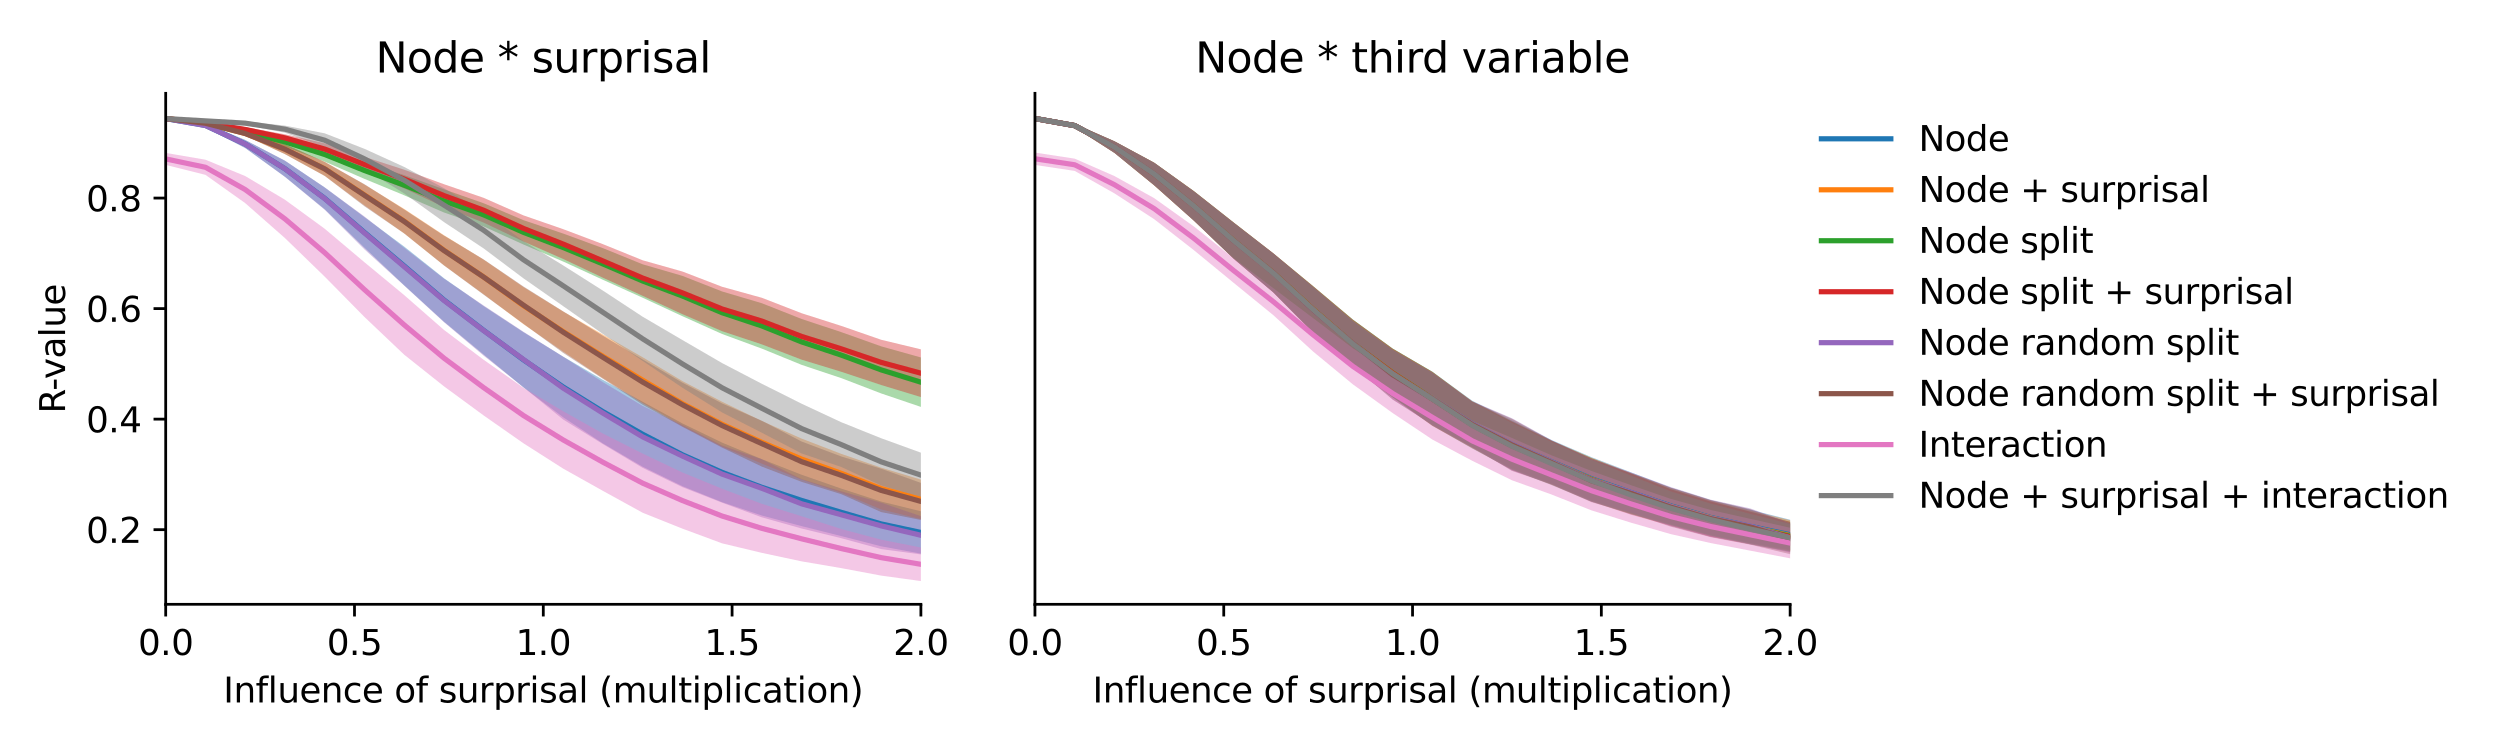 <?xml version="1.0" encoding="utf-8" standalone="no"?>
<!DOCTYPE svg PUBLIC "-//W3C//DTD SVG 1.1//EN"
  "http://www.w3.org/Graphics/SVG/1.1/DTD/svg11.dtd">
<svg xmlns:xlink="http://www.w3.org/1999/xlink" width="720pt" height="216pt" viewBox="0 0 720 216" xmlns="http://www.w3.org/2000/svg" version="1.1">
 <defs>
  <style type="text/css">*{stroke-linejoin: round; stroke-linecap: butt}</style>
 </defs>
 <g id="figure_1">
  <g id="patch_1">
   <path d="M 0 216 
L 720 216 
L 720 0 
L 0 0 
z
" style="fill: #ffffff"/>
  </g>
  <g id="axes_1">
   <g id="patch_2">
    <path d="M 47.72 174.04 
L 265.215 174.04 
L 265.215 26.88 
L 47.72 26.88 
z
" style="fill: #ffffff"/>
   </g>
   <g id="PolyCollection_1">
    <path d="M 47.72 33.651 
L 47.72 34.621 
L 59.167 36.72 
L 70.614 42.617 
L 82.061 50.902 
L 93.508 60.258 
L 104.956 71.336 
L 116.403 82.172 
L 127.85 92.637 
L 139.297 102.123 
L 150.744 111.567 
L 162.191 120.175 
L 173.638 127.705 
L 185.085 134.417 
L 196.532 140.014 
L 207.979 144.629 
L 219.427 148.475 
L 230.874 151.522 
L 242.321 154.402 
L 253.768 157.337 
L 265.215 159.45 
L 265.215 147.251 
L 265.215 147.251 
L 253.768 144.447 
L 242.321 140.728 
L 230.874 136.736 
L 219.427 132.242 
L 207.979 127.479 
L 196.532 121.943 
L 185.085 115.716 
L 173.638 109.396 
L 162.191 102.72 
L 150.744 95.675 
L 139.297 88.173 
L 127.85 80.119 
L 116.403 71.009 
L 104.956 62.541 
L 93.508 53.984 
L 82.061 46.284 
L 70.614 40.318 
L 59.167 35.533 
L 47.72 33.651 
z
" clip-path="url(#pfb79d5f57e)" style="fill: #1f77b4; fill-opacity: 0.4"/>
   </g>
   <g id="PolyCollection_2">
    <path d="M 47.72 33.66 
L 47.72 34.634 
L 59.167 35.955 
L 70.614 39.066 
L 82.061 44.38 
L 93.508 50.646 
L 104.956 59.147 
L 116.403 67.215 
L 127.85 76.403 
L 139.297 84.757 
L 150.744 93.364 
L 162.191 101.27 
L 173.638 108.909 
L 185.085 116.089 
L 196.532 122.726 
L 207.979 128.679 
L 219.427 133.546 
L 230.874 138.148 
L 242.321 141.958 
L 253.768 146.732 
L 265.215 149.515 
L 265.215 138.124 
L 265.215 138.124 
L 253.768 134.696 
L 242.321 130.728 
L 230.874 126.322 
L 219.427 121.254 
L 207.979 115.714 
L 196.532 109.751 
L 185.085 102.89 
L 173.638 96.332 
L 162.191 89.724 
L 150.744 82.68 
L 139.297 74.793 
L 127.85 67.731 
L 116.403 60.166 
L 104.956 53.153 
L 93.508 46.61 
L 82.061 41.514 
L 70.614 37.793 
L 59.167 35.019 
L 47.72 33.66 
z
" clip-path="url(#pfb79d5f57e)" style="fill: #ff7f0e; fill-opacity: 0.4"/>
   </g>
   <g id="PolyCollection_3">
    <path d="M 47.72 33.66 
L 47.72 34.633 
L 59.167 36.152 
L 70.614 38.917 
L 82.061 42.237 
L 93.508 46.54 
L 104.956 51.514 
L 116.403 56.242 
L 127.85 61.19 
L 139.297 65.223 
L 150.744 70.421 
L 162.191 75.326 
L 173.638 80.582 
L 185.085 85.752 
L 196.532 91.063 
L 207.979 96.198 
L 219.427 100.41 
L 230.874 105.085 
L 242.321 108.909 
L 253.768 113.307 
L 265.215 117.192 
L 265.215 102.952 
L 265.215 102.952 
L 253.768 99.742 
L 242.321 95.665 
L 230.874 91.867 
L 219.427 87.337 
L 207.979 83.948 
L 196.532 79.451 
L 185.085 76.117 
L 173.638 71.466 
L 162.191 67.261 
L 150.744 63.404 
L 139.297 58.538 
L 127.85 54.526 
L 116.403 50.429 
L 104.956 46.688 
L 93.508 42.447 
L 82.061 39.471 
L 70.614 37.207 
L 59.167 35.177 
L 47.72 33.66 
z
" clip-path="url(#pfb79d5f57e)" style="fill: #2ca02c; fill-opacity: 0.4"/>
   </g>
   <g id="PolyCollection_4">
    <path d="M 47.72 33.666 
L 47.72 34.642 
L 59.167 35.867 
L 70.614 37.96 
L 82.061 40.756 
L 93.508 44.603 
L 104.956 49.536 
L 116.403 54.262 
L 127.85 59.607 
L 139.297 64.12 
L 150.744 69.553 
L 162.191 74.586 
L 173.638 79.983 
L 185.085 85.199 
L 196.532 90.479 
L 207.979 95.388 
L 219.427 99.193 
L 230.874 103.584 
L 242.321 107.084 
L 253.768 110.888 
L 265.215 114.36 
L 265.215 100.607 
L 265.215 100.607 
L 253.768 97.849 
L 242.321 93.87 
L 230.874 90.213 
L 219.427 85.763 
L 207.979 82.599 
L 196.532 78.195 
L 185.085 74.962 
L 173.638 70.319 
L 162.191 65.998 
L 150.744 62.027 
L 139.297 56.979 
L 127.85 53.051 
L 116.403 48.872 
L 104.956 45.174 
L 93.508 41.258 
L 82.061 38.676 
L 70.614 36.605 
L 59.167 34.96 
L 47.72 33.666 
z
" clip-path="url(#pfb79d5f57e)" style="fill: #d62728; fill-opacity: 0.4"/>
   </g>
   <g id="PolyCollection_5">
    <path d="M 47.72 33.655 
L 47.72 34.631 
L 59.167 36.73 
L 70.614 42.63 
L 82.061 50.93 
L 93.508 60.399 
L 104.956 71.815 
L 116.403 82.246 
L 127.85 92.777 
L 139.297 102.441 
L 150.744 111.502 
L 162.191 120.823 
L 173.638 127.909 
L 185.085 134.749 
L 196.532 140.296 
L 207.979 144.783 
L 219.427 149 
L 230.874 152.216 
L 242.321 155.016 
L 253.768 158.14 
L 265.215 159.679 
L 265.215 148.643 
L 265.215 148.643 
L 253.768 144.77 
L 242.321 141.511 
L 230.874 137.995 
L 219.427 132.278 
L 207.979 128.33 
L 196.532 122.395 
L 185.085 116.897 
L 173.638 110.064 
L 162.191 102.724 
L 150.744 95.546 
L 139.297 87.993 
L 127.85 80.248 
L 116.403 71.346 
L 104.956 62.346 
L 93.508 53.981 
L 82.061 46.283 
L 70.614 40.338 
L 59.167 35.555 
L 47.72 33.655 
z
" clip-path="url(#pfb79d5f57e)" style="fill: #9467bd; fill-opacity: 0.4"/>
   </g>
   <g id="PolyCollection_6">
    <path d="M 47.72 33.664 
L 47.72 34.645 
L 59.167 35.958 
L 70.614 39.09 
L 82.061 44.399 
L 93.508 50.663 
L 104.956 59.409 
L 116.403 67.232 
L 127.85 76.442 
L 139.297 84.879 
L 150.744 93.253 
L 162.191 101.64 
L 173.638 109.105 
L 185.085 116.572 
L 196.532 122.93 
L 207.979 128.934 
L 219.427 134.391 
L 230.874 138.78 
L 242.321 142.343 
L 253.768 147.482 
L 265.215 149.753 
L 265.215 139.07 
L 265.215 139.07 
L 253.768 134.988 
L 242.321 131.472 
L 230.874 127.161 
L 219.427 121.188 
L 207.979 116.197 
L 196.532 110.205 
L 185.085 103.515 
L 173.638 96.709 
L 162.191 89.669 
L 150.744 82.502 
L 139.297 74.721 
L 127.85 67.857 
L 116.403 60.326 
L 104.956 53.058 
L 93.508 46.63 
L 82.061 41.54 
L 70.614 37.813 
L 59.167 35.038 
L 47.72 33.664 
z
" clip-path="url(#pfb79d5f57e)" style="fill: #8c564b; fill-opacity: 0.4"/>
   </g>
   <g id="PolyCollection_7">
    <path d="M 47.72 44.04 
L 47.72 47.496 
L 59.167 50.357 
L 70.614 58.495 
L 82.061 68.564 
L 93.508 79.669 
L 104.956 91.285 
L 116.403 102.15 
L 127.85 111.253 
L 139.297 119.659 
L 150.744 127.66 
L 162.191 134.963 
L 173.638 141.372 
L 185.085 147.667 
L 196.532 152.245 
L 207.979 156.491 
L 219.427 159.23 
L 230.874 161.675 
L 242.321 163.628 
L 253.768 165.775 
L 265.215 167.351 
L 265.215 157.693 
L 265.215 157.693 
L 253.768 155.42 
L 242.321 152.365 
L 230.874 148.694 
L 219.427 145.11 
L 207.979 140.763 
L 196.532 136.08 
L 185.085 130.633 
L 173.638 124.864 
L 162.191 118.437 
L 150.744 111.668 
L 139.297 103.622 
L 127.85 95.006 
L 116.403 84.986 
L 104.956 75.524 
L 93.508 65.874 
L 82.061 57.517 
L 70.614 50.702 
L 59.167 45.994 
L 47.72 44.04 
z
" clip-path="url(#pfb79d5f57e)" style="fill: #e377c2; fill-opacity: 0.4"/>
   </g>
   <g id="PolyCollection_8">
    <path d="M 47.72 33.67 
L 47.72 34.644 
L 59.167 35.3 
L 70.614 36.001 
L 82.061 38.224 
L 93.508 42.369 
L 104.956 48.653 
L 116.403 55.71 
L 127.85 63.945 
L 139.297 71.556 
L 150.744 80.156 
L 162.191 88.17 
L 173.638 96.187 
L 185.085 103.95 
L 196.532 111.666 
L 207.979 118.803 
L 219.427 124.648 
L 230.874 130.604 
L 242.321 134.512 
L 253.768 139.807 
L 265.215 143.306 
L 265.215 130.371 
L 265.215 130.371 
L 253.768 126.209 
L 242.321 121.614 
L 230.874 116.273 
L 219.427 110.543 
L 207.979 104.576 
L 196.532 97.928 
L 185.085 91.218 
L 173.638 83.7 
L 162.191 76.438 
L 150.744 69.446 
L 139.297 61.081 
L 127.85 54.191 
L 116.403 48.075 
L 104.956 42.857 
L 93.508 38.397 
L 82.061 36.183 
L 70.614 34.939 
L 59.167 34.32 
L 47.72 33.67 
z
" clip-path="url(#pfb79d5f57e)" style="fill: #7f7f7f; fill-opacity: 0.4"/>
   </g>
   <g id="matplotlib.axis_1">
    <g id="xtick_1">
     <g id="line2d_1">
      <defs>
       <path id="m3104f52b8b" d="M 0 0 
L 0 3.5 
" style="stroke: #000000; stroke-width: 0.8"/>
      </defs>
      <g>
       <use xlink:href="#m3104f52b8b" x="47.72" y="174.04" style="stroke: #000000; stroke-width: 0.8"/>
      </g>
     </g>
     <g id="text_1">
      <!-- 0.0 -->
      <g transform="translate(39.768 188.638)scale(0.1 -0.1)">
       <defs>
        <path id="DejaVuSans-30" d="M 2034 4250 
Q 1547 4250 1301 3770 
Q 1056 3291 1056 2328 
Q 1056 1369 1301 889 
Q 1547 409 2034 409 
Q 2525 409 2770 889 
Q 3016 1369 3016 2328 
Q 3016 3291 2770 3770 
Q 2525 4250 2034 4250 
z
M 2034 4750 
Q 2819 4750 3233 4129 
Q 3647 3509 3647 2328 
Q 3647 1150 3233 529 
Q 2819 -91 2034 -91 
Q 1250 -91 836 529 
Q 422 1150 422 2328 
Q 422 3509 836 4129 
Q 1250 4750 2034 4750 
z
" transform="scale(0.016)"/>
        <path id="DejaVuSans-2e" d="M 684 794 
L 1344 794 
L 1344 0 
L 684 0 
L 684 794 
z
" transform="scale(0.016)"/>
       </defs>
       <use xlink:href="#DejaVuSans-30"/>
       <use xlink:href="#DejaVuSans-2e" x="63.623"/>
       <use xlink:href="#DejaVuSans-30" x="95.41"/>
      </g>
     </g>
    </g>
    <g id="xtick_2">
     <g id="line2d_2">
      <g>
       <use xlink:href="#m3104f52b8b" x="102.094" y="174.04" style="stroke: #000000; stroke-width: 0.8"/>
      </g>
     </g>
     <g id="text_2">
      <!-- 0.5 -->
      <g transform="translate(94.142 188.638)scale(0.1 -0.1)">
       <defs>
        <path id="DejaVuSans-35" d="M 691 4666 
L 3169 4666 
L 3169 4134 
L 1269 4134 
L 1269 2991 
Q 1406 3038 1543 3061 
Q 1681 3084 1819 3084 
Q 2600 3084 3056 2656 
Q 3513 2228 3513 1497 
Q 3513 744 3044 326 
Q 2575 -91 1722 -91 
Q 1428 -91 1123 -41 
Q 819 9 494 109 
L 494 744 
Q 775 591 1075 516 
Q 1375 441 1709 441 
Q 2250 441 2565 725 
Q 2881 1009 2881 1497 
Q 2881 1984 2565 2268 
Q 2250 2553 1709 2553 
Q 1456 2553 1204 2497 
Q 953 2441 691 2322 
L 691 4666 
z
" transform="scale(0.016)"/>
       </defs>
       <use xlink:href="#DejaVuSans-30"/>
       <use xlink:href="#DejaVuSans-2e" x="63.623"/>
       <use xlink:href="#DejaVuSans-35" x="95.41"/>
      </g>
     </g>
    </g>
    <g id="xtick_3">
     <g id="line2d_3">
      <g>
       <use xlink:href="#m3104f52b8b" x="156.468" y="174.04" style="stroke: #000000; stroke-width: 0.8"/>
      </g>
     </g>
     <g id="text_3">
      <!-- 1.0 -->
      <g transform="translate(148.516 188.638)scale(0.1 -0.1)">
       <defs>
        <path id="DejaVuSans-31" d="M 794 531 
L 1825 531 
L 1825 4091 
L 703 3866 
L 703 4441 
L 1819 4666 
L 2450 4666 
L 2450 531 
L 3481 531 
L 3481 0 
L 794 0 
L 794 531 
z
" transform="scale(0.016)"/>
       </defs>
       <use xlink:href="#DejaVuSans-31"/>
       <use xlink:href="#DejaVuSans-2e" x="63.623"/>
       <use xlink:href="#DejaVuSans-30" x="95.41"/>
      </g>
     </g>
    </g>
    <g id="xtick_4">
     <g id="line2d_4">
      <g>
       <use xlink:href="#m3104f52b8b" x="210.841" y="174.04" style="stroke: #000000; stroke-width: 0.8"/>
      </g>
     </g>
     <g id="text_4">
      <!-- 1.5 -->
      <g transform="translate(202.89 188.638)scale(0.1 -0.1)">
       <use xlink:href="#DejaVuSans-31"/>
       <use xlink:href="#DejaVuSans-2e" x="63.623"/>
       <use xlink:href="#DejaVuSans-35" x="95.41"/>
      </g>
     </g>
    </g>
    <g id="xtick_5">
     <g id="line2d_5">
      <g>
       <use xlink:href="#m3104f52b8b" x="265.215" y="174.04" style="stroke: #000000; stroke-width: 0.8"/>
      </g>
     </g>
     <g id="text_5">
      <!-- 2.0 -->
      <g transform="translate(257.263 188.638)scale(0.1 -0.1)">
       <defs>
        <path id="DejaVuSans-32" d="M 1228 531 
L 3431 531 
L 3431 0 
L 469 0 
L 469 531 
Q 828 903 1448 1529 
Q 2069 2156 2228 2338 
Q 2531 2678 2651 2914 
Q 2772 3150 2772 3378 
Q 2772 3750 2511 3984 
Q 2250 4219 1831 4219 
Q 1534 4219 1204 4116 
Q 875 4013 500 3803 
L 500 4441 
Q 881 4594 1212 4672 
Q 1544 4750 1819 4750 
Q 2544 4750 2975 4387 
Q 3406 4025 3406 3419 
Q 3406 3131 3298 2873 
Q 3191 2616 2906 2266 
Q 2828 2175 2409 1742 
Q 1991 1309 1228 531 
z
" transform="scale(0.016)"/>
       </defs>
       <use xlink:href="#DejaVuSans-32"/>
       <use xlink:href="#DejaVuSans-2e" x="63.623"/>
       <use xlink:href="#DejaVuSans-30" x="95.41"/>
      </g>
     </g>
    </g>
    <g id="text_6">
     <!-- Influence of surprisal (multiplication) -->
     <g transform="translate(64.321 202.317)scale(0.1 -0.1)">
      <defs>
       <path id="DejaVuSans-49" d="M 628 4666 
L 1259 4666 
L 1259 0 
L 628 0 
L 628 4666 
z
" transform="scale(0.016)"/>
       <path id="DejaVuSans-6e" d="M 3513 2113 
L 3513 0 
L 2938 0 
L 2938 2094 
Q 2938 2591 2744 2837 
Q 2550 3084 2163 3084 
Q 1697 3084 1428 2787 
Q 1159 2491 1159 1978 
L 1159 0 
L 581 0 
L 581 3500 
L 1159 3500 
L 1159 2956 
Q 1366 3272 1645 3428 
Q 1925 3584 2291 3584 
Q 2894 3584 3203 3211 
Q 3513 2838 3513 2113 
z
" transform="scale(0.016)"/>
       <path id="DejaVuSans-66" d="M 2375 4863 
L 2375 4384 
L 1825 4384 
Q 1516 4384 1395 4259 
Q 1275 4134 1275 3809 
L 1275 3500 
L 2222 3500 
L 2222 3053 
L 1275 3053 
L 1275 0 
L 697 0 
L 697 3053 
L 147 3053 
L 147 3500 
L 697 3500 
L 697 3744 
Q 697 4328 969 4595 
Q 1241 4863 1831 4863 
L 2375 4863 
z
" transform="scale(0.016)"/>
       <path id="DejaVuSans-6c" d="M 603 4863 
L 1178 4863 
L 1178 0 
L 603 0 
L 603 4863 
z
" transform="scale(0.016)"/>
       <path id="DejaVuSans-75" d="M 544 1381 
L 544 3500 
L 1119 3500 
L 1119 1403 
Q 1119 906 1312 657 
Q 1506 409 1894 409 
Q 2359 409 2629 706 
Q 2900 1003 2900 1516 
L 2900 3500 
L 3475 3500 
L 3475 0 
L 2900 0 
L 2900 538 
Q 2691 219 2414 64 
Q 2138 -91 1772 -91 
Q 1169 -91 856 284 
Q 544 659 544 1381 
z
M 1991 3584 
L 1991 3584 
z
" transform="scale(0.016)"/>
       <path id="DejaVuSans-65" d="M 3597 1894 
L 3597 1613 
L 953 1613 
Q 991 1019 1311 708 
Q 1631 397 2203 397 
Q 2534 397 2845 478 
Q 3156 559 3463 722 
L 3463 178 
Q 3153 47 2828 -22 
Q 2503 -91 2169 -91 
Q 1331 -91 842 396 
Q 353 884 353 1716 
Q 353 2575 817 3079 
Q 1281 3584 2069 3584 
Q 2775 3584 3186 3129 
Q 3597 2675 3597 1894 
z
M 3022 2063 
Q 3016 2534 2758 2815 
Q 2500 3097 2075 3097 
Q 1594 3097 1305 2825 
Q 1016 2553 972 2059 
L 3022 2063 
z
" transform="scale(0.016)"/>
       <path id="DejaVuSans-63" d="M 3122 3366 
L 3122 2828 
Q 2878 2963 2633 3030 
Q 2388 3097 2138 3097 
Q 1578 3097 1268 2742 
Q 959 2388 959 1747 
Q 959 1106 1268 751 
Q 1578 397 2138 397 
Q 2388 397 2633 464 
Q 2878 531 3122 666 
L 3122 134 
Q 2881 22 2623 -34 
Q 2366 -91 2075 -91 
Q 1284 -91 818 406 
Q 353 903 353 1747 
Q 353 2603 823 3093 
Q 1294 3584 2113 3584 
Q 2378 3584 2631 3529 
Q 2884 3475 3122 3366 
z
" transform="scale(0.016)"/>
       <path id="DejaVuSans-20" transform="scale(0.016)"/>
       <path id="DejaVuSans-6f" d="M 1959 3097 
Q 1497 3097 1228 2736 
Q 959 2375 959 1747 
Q 959 1119 1226 758 
Q 1494 397 1959 397 
Q 2419 397 2687 759 
Q 2956 1122 2956 1747 
Q 2956 2369 2687 2733 
Q 2419 3097 1959 3097 
z
M 1959 3584 
Q 2709 3584 3137 3096 
Q 3566 2609 3566 1747 
Q 3566 888 3137 398 
Q 2709 -91 1959 -91 
Q 1206 -91 779 398 
Q 353 888 353 1747 
Q 353 2609 779 3096 
Q 1206 3584 1959 3584 
z
" transform="scale(0.016)"/>
       <path id="DejaVuSans-73" d="M 2834 3397 
L 2834 2853 
Q 2591 2978 2328 3040 
Q 2066 3103 1784 3103 
Q 1356 3103 1142 2972 
Q 928 2841 928 2578 
Q 928 2378 1081 2264 
Q 1234 2150 1697 2047 
L 1894 2003 
Q 2506 1872 2764 1633 
Q 3022 1394 3022 966 
Q 3022 478 2636 193 
Q 2250 -91 1575 -91 
Q 1294 -91 989 -36 
Q 684 19 347 128 
L 347 722 
Q 666 556 975 473 
Q 1284 391 1588 391 
Q 1994 391 2212 530 
Q 2431 669 2431 922 
Q 2431 1156 2273 1281 
Q 2116 1406 1581 1522 
L 1381 1569 
Q 847 1681 609 1914 
Q 372 2147 372 2553 
Q 372 3047 722 3315 
Q 1072 3584 1716 3584 
Q 2034 3584 2315 3537 
Q 2597 3491 2834 3397 
z
" transform="scale(0.016)"/>
       <path id="DejaVuSans-72" d="M 2631 2963 
Q 2534 3019 2420 3045 
Q 2306 3072 2169 3072 
Q 1681 3072 1420 2755 
Q 1159 2438 1159 1844 
L 1159 0 
L 581 0 
L 581 3500 
L 1159 3500 
L 1159 2956 
Q 1341 3275 1631 3429 
Q 1922 3584 2338 3584 
Q 2397 3584 2469 3576 
Q 2541 3569 2628 3553 
L 2631 2963 
z
" transform="scale(0.016)"/>
       <path id="DejaVuSans-70" d="M 1159 525 
L 1159 -1331 
L 581 -1331 
L 581 3500 
L 1159 3500 
L 1159 2969 
Q 1341 3281 1617 3432 
Q 1894 3584 2278 3584 
Q 2916 3584 3314 3078 
Q 3713 2572 3713 1747 
Q 3713 922 3314 415 
Q 2916 -91 2278 -91 
Q 1894 -91 1617 61 
Q 1341 213 1159 525 
z
M 3116 1747 
Q 3116 2381 2855 2742 
Q 2594 3103 2138 3103 
Q 1681 3103 1420 2742 
Q 1159 2381 1159 1747 
Q 1159 1113 1420 752 
Q 1681 391 2138 391 
Q 2594 391 2855 752 
Q 3116 1113 3116 1747 
z
" transform="scale(0.016)"/>
       <path id="DejaVuSans-69" d="M 603 3500 
L 1178 3500 
L 1178 0 
L 603 0 
L 603 3500 
z
M 603 4863 
L 1178 4863 
L 1178 4134 
L 603 4134 
L 603 4863 
z
" transform="scale(0.016)"/>
       <path id="DejaVuSans-61" d="M 2194 1759 
Q 1497 1759 1228 1600 
Q 959 1441 959 1056 
Q 959 750 1161 570 
Q 1363 391 1709 391 
Q 2188 391 2477 730 
Q 2766 1069 2766 1631 
L 2766 1759 
L 2194 1759 
z
M 3341 1997 
L 3341 0 
L 2766 0 
L 2766 531 
Q 2569 213 2275 61 
Q 1981 -91 1556 -91 
Q 1019 -91 701 211 
Q 384 513 384 1019 
Q 384 1609 779 1909 
Q 1175 2209 1959 2209 
L 2766 2209 
L 2766 2266 
Q 2766 2663 2505 2880 
Q 2244 3097 1772 3097 
Q 1472 3097 1187 3025 
Q 903 2953 641 2809 
L 641 3341 
Q 956 3463 1253 3523 
Q 1550 3584 1831 3584 
Q 2591 3584 2966 3190 
Q 3341 2797 3341 1997 
z
" transform="scale(0.016)"/>
       <path id="DejaVuSans-28" d="M 1984 4856 
Q 1566 4138 1362 3434 
Q 1159 2731 1159 2009 
Q 1159 1288 1364 580 
Q 1569 -128 1984 -844 
L 1484 -844 
Q 1016 -109 783 600 
Q 550 1309 550 2009 
Q 550 2706 781 3412 
Q 1013 4119 1484 4856 
L 1984 4856 
z
" transform="scale(0.016)"/>
       <path id="DejaVuSans-6d" d="M 3328 2828 
Q 3544 3216 3844 3400 
Q 4144 3584 4550 3584 
Q 5097 3584 5394 3201 
Q 5691 2819 5691 2113 
L 5691 0 
L 5113 0 
L 5113 2094 
Q 5113 2597 4934 2840 
Q 4756 3084 4391 3084 
Q 3944 3084 3684 2787 
Q 3425 2491 3425 1978 
L 3425 0 
L 2847 0 
L 2847 2094 
Q 2847 2600 2669 2842 
Q 2491 3084 2119 3084 
Q 1678 3084 1418 2786 
Q 1159 2488 1159 1978 
L 1159 0 
L 581 0 
L 581 3500 
L 1159 3500 
L 1159 2956 
Q 1356 3278 1631 3431 
Q 1906 3584 2284 3584 
Q 2666 3584 2933 3390 
Q 3200 3197 3328 2828 
z
" transform="scale(0.016)"/>
       <path id="DejaVuSans-74" d="M 1172 4494 
L 1172 3500 
L 2356 3500 
L 2356 3053 
L 1172 3053 
L 1172 1153 
Q 1172 725 1289 603 
Q 1406 481 1766 481 
L 2356 481 
L 2356 0 
L 1766 0 
Q 1100 0 847 248 
Q 594 497 594 1153 
L 594 3053 
L 172 3053 
L 172 3500 
L 594 3500 
L 594 4494 
L 1172 4494 
z
" transform="scale(0.016)"/>
       <path id="DejaVuSans-29" d="M 513 4856 
L 1013 4856 
Q 1481 4119 1714 3412 
Q 1947 2706 1947 2009 
Q 1947 1309 1714 600 
Q 1481 -109 1013 -844 
L 513 -844 
Q 928 -128 1133 580 
Q 1338 1288 1338 2009 
Q 1338 2731 1133 3434 
Q 928 4138 513 4856 
z
" transform="scale(0.016)"/>
      </defs>
      <use xlink:href="#DejaVuSans-49"/>
      <use xlink:href="#DejaVuSans-6e" x="29.492"/>
      <use xlink:href="#DejaVuSans-66" x="92.871"/>
      <use xlink:href="#DejaVuSans-6c" x="128.076"/>
      <use xlink:href="#DejaVuSans-75" x="155.859"/>
      <use xlink:href="#DejaVuSans-65" x="219.238"/>
      <use xlink:href="#DejaVuSans-6e" x="280.762"/>
      <use xlink:href="#DejaVuSans-63" x="344.141"/>
      <use xlink:href="#DejaVuSans-65" x="399.121"/>
      <use xlink:href="#DejaVuSans-20" x="460.645"/>
      <use xlink:href="#DejaVuSans-6f" x="492.432"/>
      <use xlink:href="#DejaVuSans-66" x="553.613"/>
      <use xlink:href="#DejaVuSans-20" x="588.818"/>
      <use xlink:href="#DejaVuSans-73" x="620.605"/>
      <use xlink:href="#DejaVuSans-75" x="672.705"/>
      <use xlink:href="#DejaVuSans-72" x="736.084"/>
      <use xlink:href="#DejaVuSans-70" x="777.197"/>
      <use xlink:href="#DejaVuSans-72" x="840.674"/>
      <use xlink:href="#DejaVuSans-69" x="881.787"/>
      <use xlink:href="#DejaVuSans-73" x="909.57"/>
      <use xlink:href="#DejaVuSans-61" x="961.67"/>
      <use xlink:href="#DejaVuSans-6c" x="1022.949"/>
      <use xlink:href="#DejaVuSans-20" x="1050.732"/>
      <use xlink:href="#DejaVuSans-28" x="1082.52"/>
      <use xlink:href="#DejaVuSans-6d" x="1121.533"/>
      <use xlink:href="#DejaVuSans-75" x="1218.945"/>
      <use xlink:href="#DejaVuSans-6c" x="1282.324"/>
      <use xlink:href="#DejaVuSans-74" x="1310.107"/>
      <use xlink:href="#DejaVuSans-69" x="1349.316"/>
      <use xlink:href="#DejaVuSans-70" x="1377.1"/>
      <use xlink:href="#DejaVuSans-6c" x="1440.576"/>
      <use xlink:href="#DejaVuSans-69" x="1468.359"/>
      <use xlink:href="#DejaVuSans-63" x="1496.143"/>
      <use xlink:href="#DejaVuSans-61" x="1551.123"/>
      <use xlink:href="#DejaVuSans-74" x="1612.402"/>
      <use xlink:href="#DejaVuSans-69" x="1651.611"/>
      <use xlink:href="#DejaVuSans-6f" x="1679.395"/>
      <use xlink:href="#DejaVuSans-6e" x="1740.576"/>
      <use xlink:href="#DejaVuSans-29" x="1803.955"/>
     </g>
    </g>
   </g>
   <g id="matplotlib.axis_2">
    <g id="ytick_1">
     <g id="line2d_6">
      <defs>
       <path id="mcf679c6b80" d="M 0 0 
L -3.5 0 
" style="stroke: #000000; stroke-width: 0.8"/>
      </defs>
      <g>
       <use xlink:href="#mcf679c6b80" x="47.72" y="152.54" style="stroke: #000000; stroke-width: 0.8"/>
      </g>
     </g>
     <g id="text_7">
      <!-- 0.2 -->
      <g transform="translate(24.817 156.339)scale(0.1 -0.1)">
       <use xlink:href="#DejaVuSans-30"/>
       <use xlink:href="#DejaVuSans-2e" x="63.623"/>
       <use xlink:href="#DejaVuSans-32" x="95.41"/>
      </g>
     </g>
    </g>
    <g id="ytick_2">
     <g id="line2d_7">
      <g>
       <use xlink:href="#mcf679c6b80" x="47.72" y="120.709" style="stroke: #000000; stroke-width: 0.8"/>
      </g>
     </g>
     <g id="text_8">
      <!-- 0.4 -->
      <g transform="translate(24.817 124.508)scale(0.1 -0.1)">
       <defs>
        <path id="DejaVuSans-34" d="M 2419 4116 
L 825 1625 
L 2419 1625 
L 2419 4116 
z
M 2253 4666 
L 3047 4666 
L 3047 1625 
L 3713 1625 
L 3713 1100 
L 3047 1100 
L 3047 0 
L 2419 0 
L 2419 1100 
L 313 1100 
L 313 1709 
L 2253 4666 
z
" transform="scale(0.016)"/>
       </defs>
       <use xlink:href="#DejaVuSans-30"/>
       <use xlink:href="#DejaVuSans-2e" x="63.623"/>
       <use xlink:href="#DejaVuSans-34" x="95.41"/>
      </g>
     </g>
    </g>
    <g id="ytick_3">
     <g id="line2d_8">
      <g>
       <use xlink:href="#mcf679c6b80" x="47.72" y="88.878" style="stroke: #000000; stroke-width: 0.8"/>
      </g>
     </g>
     <g id="text_9">
      <!-- 0.6 -->
      <g transform="translate(24.817 92.677)scale(0.1 -0.1)">
       <defs>
        <path id="DejaVuSans-36" d="M 2113 2584 
Q 1688 2584 1439 2293 
Q 1191 2003 1191 1497 
Q 1191 994 1439 701 
Q 1688 409 2113 409 
Q 2538 409 2786 701 
Q 3034 994 3034 1497 
Q 3034 2003 2786 2293 
Q 2538 2584 2113 2584 
z
M 3366 4563 
L 3366 3988 
Q 3128 4100 2886 4159 
Q 2644 4219 2406 4219 
Q 1781 4219 1451 3797 
Q 1122 3375 1075 2522 
Q 1259 2794 1537 2939 
Q 1816 3084 2150 3084 
Q 2853 3084 3261 2657 
Q 3669 2231 3669 1497 
Q 3669 778 3244 343 
Q 2819 -91 2113 -91 
Q 1303 -91 875 529 
Q 447 1150 447 2328 
Q 447 3434 972 4092 
Q 1497 4750 2381 4750 
Q 2619 4750 2861 4703 
Q 3103 4656 3366 4563 
z
" transform="scale(0.016)"/>
       </defs>
       <use xlink:href="#DejaVuSans-30"/>
       <use xlink:href="#DejaVuSans-2e" x="63.623"/>
       <use xlink:href="#DejaVuSans-36" x="95.41"/>
      </g>
     </g>
    </g>
    <g id="ytick_4">
     <g id="line2d_9">
      <g>
       <use xlink:href="#mcf679c6b80" x="47.72" y="57.046" style="stroke: #000000; stroke-width: 0.8"/>
      </g>
     </g>
     <g id="text_10">
      <!-- 0.8 -->
      <g transform="translate(24.817 60.845)scale(0.1 -0.1)">
       <defs>
        <path id="DejaVuSans-38" d="M 2034 2216 
Q 1584 2216 1326 1975 
Q 1069 1734 1069 1313 
Q 1069 891 1326 650 
Q 1584 409 2034 409 
Q 2484 409 2743 651 
Q 3003 894 3003 1313 
Q 3003 1734 2745 1975 
Q 2488 2216 2034 2216 
z
M 1403 2484 
Q 997 2584 770 2862 
Q 544 3141 544 3541 
Q 544 4100 942 4425 
Q 1341 4750 2034 4750 
Q 2731 4750 3128 4425 
Q 3525 4100 3525 3541 
Q 3525 3141 3298 2862 
Q 3072 2584 2669 2484 
Q 3125 2378 3379 2068 
Q 3634 1759 3634 1313 
Q 3634 634 3220 271 
Q 2806 -91 2034 -91 
Q 1263 -91 848 271 
Q 434 634 434 1313 
Q 434 1759 690 2068 
Q 947 2378 1403 2484 
z
M 1172 3481 
Q 1172 3119 1398 2916 
Q 1625 2713 2034 2713 
Q 2441 2713 2670 2916 
Q 2900 3119 2900 3481 
Q 2900 3844 2670 4047 
Q 2441 4250 2034 4250 
Q 1625 4250 1398 4047 
Q 1172 3844 1172 3481 
z
" transform="scale(0.016)"/>
       </defs>
       <use xlink:href="#DejaVuSans-30"/>
       <use xlink:href="#DejaVuSans-2e" x="63.623"/>
       <use xlink:href="#DejaVuSans-38" x="95.41"/>
      </g>
     </g>
    </g>
    <g id="text_11">
     <!-- R-value -->
     <g transform="translate(18.737 119.065)rotate(-90)scale(0.1 -0.1)">
      <defs>
       <path id="DejaVuSans-52" d="M 2841 2188 
Q 3044 2119 3236 1894 
Q 3428 1669 3622 1275 
L 4263 0 
L 3584 0 
L 2988 1197 
Q 2756 1666 2539 1819 
Q 2322 1972 1947 1972 
L 1259 1972 
L 1259 0 
L 628 0 
L 628 4666 
L 2053 4666 
Q 2853 4666 3247 4331 
Q 3641 3997 3641 3322 
Q 3641 2881 3436 2590 
Q 3231 2300 2841 2188 
z
M 1259 4147 
L 1259 2491 
L 2053 2491 
Q 2509 2491 2742 2702 
Q 2975 2913 2975 3322 
Q 2975 3731 2742 3939 
Q 2509 4147 2053 4147 
L 1259 4147 
z
" transform="scale(0.016)"/>
       <path id="DejaVuSans-2d" d="M 313 2009 
L 1997 2009 
L 1997 1497 
L 313 1497 
L 313 2009 
z
" transform="scale(0.016)"/>
       <path id="DejaVuSans-76" d="M 191 3500 
L 800 3500 
L 1894 563 
L 2988 3500 
L 3597 3500 
L 2284 0 
L 1503 0 
L 191 3500 
z
" transform="scale(0.016)"/>
      </defs>
      <use xlink:href="#DejaVuSans-52"/>
      <use xlink:href="#DejaVuSans-2d" x="65.482"/>
      <use xlink:href="#DejaVuSans-76" x="98.941"/>
      <use xlink:href="#DejaVuSans-61" x="158.121"/>
      <use xlink:href="#DejaVuSans-6c" x="219.4"/>
      <use xlink:href="#DejaVuSans-75" x="247.184"/>
      <use xlink:href="#DejaVuSans-65" x="310.562"/>
     </g>
    </g>
   </g>
   <g id="line2d_10">
    <path d="M 47.72 34.136 
L 59.167 36.126 
L 70.614 41.467 
L 82.061 48.593 
L 93.508 57.121 
L 104.956 66.939 
L 116.403 76.591 
L 127.85 86.378 
L 139.297 95.148 
L 150.744 103.621 
L 162.191 111.448 
L 173.638 118.551 
L 185.085 125.067 
L 196.532 130.978 
L 207.979 136.054 
L 219.427 140.359 
L 230.874 144.129 
L 242.321 147.565 
L 253.768 150.892 
L 265.215 153.35 
" clip-path="url(#pfb79d5f57e)" style="fill: none; stroke: #1f77b4; stroke-width: 1.5; stroke-linecap: square"/>
   </g>
   <g id="line2d_11">
    <path d="M 47.72 34.147 
L 59.167 35.487 
L 70.614 38.43 
L 82.061 42.947 
L 93.508 48.628 
L 104.956 56.15 
L 116.403 63.69 
L 127.85 72.067 
L 139.297 79.775 
L 150.744 88.022 
L 162.191 95.497 
L 173.638 102.62 
L 185.085 109.49 
L 196.532 116.239 
L 207.979 122.197 
L 219.427 127.4 
L 230.874 132.235 
L 242.321 136.343 
L 253.768 140.714 
L 265.215 143.819 
" clip-path="url(#pfb79d5f57e)" style="fill: none; stroke: #ff7f0e; stroke-width: 1.5; stroke-linecap: square"/>
   </g>
   <g id="line2d_12">
    <path d="M 47.72 34.147 
L 59.167 35.664 
L 70.614 38.062 
L 82.061 40.854 
L 93.508 44.493 
L 104.956 49.101 
L 116.403 53.335 
L 127.85 57.858 
L 139.297 61.88 
L 150.744 66.912 
L 162.191 71.294 
L 173.638 76.024 
L 185.085 80.934 
L 196.532 85.257 
L 207.979 90.073 
L 219.427 93.873 
L 230.874 98.476 
L 242.321 102.287 
L 253.768 106.525 
L 265.215 110.072 
" clip-path="url(#pfb79d5f57e)" style="fill: none; stroke: #2ca02c; stroke-width: 1.5; stroke-linecap: square"/>
   </g>
   <g id="line2d_13">
    <path d="M 47.72 34.154 
L 59.167 35.414 
L 70.614 37.282 
L 82.061 39.716 
L 93.508 42.93 
L 104.956 47.355 
L 116.403 51.567 
L 127.85 56.329 
L 139.297 60.549 
L 150.744 65.79 
L 162.191 70.292 
L 173.638 75.151 
L 185.085 80.081 
L 196.532 84.337 
L 207.979 88.994 
L 219.427 92.478 
L 230.874 96.899 
L 242.321 100.477 
L 253.768 104.369 
L 265.215 107.483 
" clip-path="url(#pfb79d5f57e)" style="fill: none; stroke: #d62728; stroke-width: 1.5; stroke-linecap: square"/>
   </g>
   <g id="line2d_14">
    <path d="M 47.72 34.143 
L 59.167 36.142 
L 70.614 41.484 
L 82.061 48.607 
L 93.508 57.19 
L 104.956 67.08 
L 116.403 76.796 
L 127.85 86.513 
L 139.297 95.217 
L 150.744 103.524 
L 162.191 111.773 
L 173.638 118.986 
L 185.085 125.823 
L 196.532 131.346 
L 207.979 136.557 
L 219.427 140.639 
L 230.874 145.106 
L 242.321 148.264 
L 253.768 151.455 
L 265.215 154.161 
" clip-path="url(#pfb79d5f57e)" style="fill: none; stroke: #9467bd; stroke-width: 1.5; stroke-linecap: square"/>
   </g>
   <g id="line2d_15">
    <path d="M 47.72 34.154 
L 59.167 35.498 
L 70.614 38.452 
L 82.061 42.969 
L 93.508 48.646 
L 104.956 56.234 
L 116.403 63.779 
L 127.85 72.149 
L 139.297 79.8 
L 150.744 87.877 
L 162.191 95.655 
L 173.638 102.907 
L 185.085 110.044 
L 196.532 116.567 
L 207.979 122.566 
L 219.427 127.789 
L 230.874 132.97 
L 242.321 136.908 
L 253.768 141.235 
L 265.215 144.411 
" clip-path="url(#pfb79d5f57e)" style="fill: none; stroke: #8c564b; stroke-width: 1.5; stroke-linecap: square"/>
   </g>
   <g id="line2d_16">
    <path d="M 47.72 45.768 
L 59.167 48.176 
L 70.614 54.598 
L 82.061 63.04 
L 93.508 72.772 
L 104.956 83.405 
L 116.403 93.568 
L 127.85 103.13 
L 139.297 111.641 
L 150.744 119.664 
L 162.191 126.7 
L 173.638 133.118 
L 185.085 139.15 
L 196.532 144.162 
L 207.979 148.627 
L 219.427 152.17 
L 230.874 155.185 
L 242.321 157.996 
L 253.768 160.598 
L 265.215 162.522 
" clip-path="url(#pfb79d5f57e)" style="fill: none; stroke: #e377c2; stroke-width: 1.5; stroke-linecap: square"/>
   </g>
   <g id="line2d_17">
    <path d="M 47.72 34.157 
L 59.167 34.81 
L 70.614 35.47 
L 82.061 37.203 
L 93.508 40.383 
L 104.956 45.755 
L 116.403 51.892 
L 127.85 59.068 
L 139.297 66.318 
L 150.744 74.801 
L 162.191 82.304 
L 173.638 89.943 
L 185.085 97.584 
L 196.532 104.797 
L 207.979 111.69 
L 219.427 117.596 
L 230.874 123.439 
L 242.321 128.063 
L 253.768 133.008 
L 265.215 136.838 
" clip-path="url(#pfb79d5f57e)" style="fill: none; stroke: #7f7f7f; stroke-width: 1.5; stroke-linecap: square"/>
   </g>
   <g id="patch_3">
    <path d="M 47.72 174.04 
L 47.72 26.88 
" style="fill: none; stroke: #000000; stroke-width: 0.8; stroke-linejoin: miter; stroke-linecap: square"/>
   </g>
   <g id="patch_4">
    <path d="M 47.72 174.04 
L 265.215 174.04 
" style="fill: none; stroke: #000000; stroke-width: 0.8; stroke-linejoin: miter; stroke-linecap: square"/>
   </g>
   <g id="text_12">
    <!-- Node * surprisal -->
    <g transform="translate(108.186 20.88)scale(0.12 -0.12)">
     <defs>
      <path id="DejaVuSans-4e" d="M 628 4666 
L 1478 4666 
L 3547 763 
L 3547 4666 
L 4159 4666 
L 4159 0 
L 3309 0 
L 1241 3903 
L 1241 0 
L 628 0 
L 628 4666 
z
" transform="scale(0.016)"/>
      <path id="DejaVuSans-64" d="M 2906 2969 
L 2906 4863 
L 3481 4863 
L 3481 0 
L 2906 0 
L 2906 525 
Q 2725 213 2448 61 
Q 2172 -91 1784 -91 
Q 1150 -91 751 415 
Q 353 922 353 1747 
Q 353 2572 751 3078 
Q 1150 3584 1784 3584 
Q 2172 3584 2448 3432 
Q 2725 3281 2906 2969 
z
M 947 1747 
Q 947 1113 1208 752 
Q 1469 391 1925 391 
Q 2381 391 2643 752 
Q 2906 1113 2906 1747 
Q 2906 2381 2643 2742 
Q 2381 3103 1925 3103 
Q 1469 3103 1208 2742 
Q 947 2381 947 1747 
z
" transform="scale(0.016)"/>
      <path id="DejaVuSans-2a" d="M 3009 3897 
L 1888 3291 
L 3009 2681 
L 2828 2375 
L 1778 3009 
L 1778 1831 
L 1422 1831 
L 1422 3009 
L 372 2375 
L 191 2681 
L 1313 3291 
L 191 3897 
L 372 4206 
L 1422 3572 
L 1422 4750 
L 1778 4750 
L 1778 3572 
L 2828 4206 
L 3009 3897 
z
" transform="scale(0.016)"/>
     </defs>
     <use xlink:href="#DejaVuSans-4e"/>
     <use xlink:href="#DejaVuSans-6f" x="74.805"/>
     <use xlink:href="#DejaVuSans-64" x="135.986"/>
     <use xlink:href="#DejaVuSans-65" x="199.463"/>
     <use xlink:href="#DejaVuSans-20" x="260.986"/>
     <use xlink:href="#DejaVuSans-2a" x="292.773"/>
     <use xlink:href="#DejaVuSans-20" x="342.773"/>
     <use xlink:href="#DejaVuSans-73" x="374.561"/>
     <use xlink:href="#DejaVuSans-75" x="426.66"/>
     <use xlink:href="#DejaVuSans-72" x="490.039"/>
     <use xlink:href="#DejaVuSans-70" x="531.152"/>
     <use xlink:href="#DejaVuSans-72" x="594.629"/>
     <use xlink:href="#DejaVuSans-69" x="635.742"/>
     <use xlink:href="#DejaVuSans-73" x="663.525"/>
     <use xlink:href="#DejaVuSans-61" x="715.625"/>
     <use xlink:href="#DejaVuSans-6c" x="776.904"/>
    </g>
   </g>
  </g>
  <g id="axes_2">
   <g id="patch_5">
    <path d="M 298.065 174.04 
L 515.56 174.04 
L 515.56 26.88 
L 298.065 26.88 
z
" style="fill: #ffffff"/>
   </g>
   <g id="PolyCollection_9">
    <path d="M 298.065 33.569 
L 298.065 34.649 
L 309.512 36.661 
L 320.959 43.967 
L 332.406 53.27 
L 343.853 63.482 
L 355.301 74.421 
L 366.748 84.151 
L 378.195 95.622 
L 389.642 105.692 
L 401.089 114.18 
L 412.536 122.468 
L 423.983 128.751 
L 435.43 134.898 
L 446.877 139.26 
L 458.324 144.052 
L 469.772 147.679 
L 481.219 150.908 
L 492.666 154.006 
L 504.113 156.388 
L 515.56 158.324 
L 515.56 149.688 
L 515.56 149.688 
L 504.113 146.816 
L 492.666 144.067 
L 481.219 140.478 
L 469.772 136.046 
L 458.324 131.659 
L 446.877 126.743 
L 435.43 121.12 
L 423.983 115.402 
L 412.536 107.063 
L 401.089 100.412 
L 389.642 92.098 
L 378.195 82.503 
L 366.748 73.065 
L 355.301 64.139 
L 343.853 55.094 
L 332.406 46.887 
L 320.959 40.695 
L 309.512 35.677 
L 298.065 33.569 
z
" clip-path="url(#p2553051f71)" style="fill: #1f77b4; fill-opacity: 0.4"/>
   </g>
   <g id="PolyCollection_10">
    <path d="M 298.065 33.582 
L 298.065 34.67 
L 309.512 36.681 
L 320.959 43.997 
L 332.406 53.337 
L 343.853 63.493 
L 355.301 74.441 
L 366.748 84.159 
L 378.195 95.634 
L 389.642 105.711 
L 401.089 114.216 
L 412.536 122.485 
L 423.983 128.837 
L 435.43 134.982 
L 446.877 139.389 
L 458.324 144.235 
L 469.772 147.918 
L 481.219 151.104 
L 492.666 154.144 
L 504.113 156.517 
L 515.56 158.687 
L 515.56 149.837 
L 515.56 149.837 
L 504.113 147.06 
L 492.666 144.206 
L 481.219 140.635 
L 469.772 136.249 
L 458.324 131.846 
L 446.877 126.921 
L 435.43 121.309 
L 423.983 115.547 
L 412.536 107.125 
L 401.089 100.442 
L 389.642 92.115 
L 378.195 82.468 
L 366.748 73.024 
L 355.301 64.107 
L 343.853 55.074 
L 332.406 46.861 
L 320.959 40.689 
L 309.512 35.666 
L 298.065 33.582 
z
" clip-path="url(#p2553051f71)" style="fill: #ff7f0e; fill-opacity: 0.4"/>
   </g>
   <g id="PolyCollection_11">
    <path d="M 298.065 33.586 
L 298.065 34.664 
L 309.512 36.678 
L 320.959 44.027 
L 332.406 53.367 
L 343.853 63.59 
L 355.301 74.524 
L 366.748 84.214 
L 378.195 95.779 
L 389.642 105.839 
L 401.089 114.427 
L 412.536 122.622 
L 423.983 129.023 
L 435.43 135.253 
L 446.877 139.505 
L 458.324 144.319 
L 469.772 148.041 
L 481.219 151.203 
L 492.666 154.381 
L 504.113 156.455 
L 515.56 158.528 
L 515.56 150.32 
L 515.56 150.32 
L 504.113 147.35 
L 492.666 144.509 
L 481.219 140.915 
L 469.772 136.414 
L 458.324 131.96 
L 446.877 126.949 
L 435.43 121.399 
L 423.983 115.607 
L 412.536 107.074 
L 401.089 100.37 
L 389.642 92.03 
L 378.195 82.402 
L 366.748 72.964 
L 355.301 64.064 
L 343.853 55.038 
L 332.406 46.851 
L 320.959 40.685 
L 309.512 35.672 
L 298.065 33.586 
z
" clip-path="url(#p2553051f71)" style="fill: #2ca02c; fill-opacity: 0.4"/>
   </g>
   <g id="PolyCollection_12">
    <path d="M 298.065 33.599 
L 298.065 34.686 
L 309.512 36.698 
L 320.959 44.042 
L 332.406 53.396 
L 343.853 63.597 
L 355.301 74.546 
L 366.748 84.228 
L 378.195 95.803 
L 389.642 105.837 
L 401.089 114.442 
L 412.536 122.673 
L 423.983 129.032 
L 435.43 135.328 
L 446.877 139.616 
L 458.324 144.456 
L 469.772 148.255 
L 481.219 151.444 
L 492.666 154.588 
L 504.113 156.769 
L 515.56 158.93 
L 515.56 150.266 
L 515.56 150.266 
L 504.113 147.42 
L 492.666 144.406 
L 481.219 140.954 
L 469.772 136.378 
L 458.324 132.013 
L 446.877 127.036 
L 435.43 121.51 
L 423.983 115.697 
L 412.536 107.154 
L 401.089 100.442 
L 389.642 92.103 
L 378.195 82.447 
L 366.748 72.993 
L 355.301 64.089 
L 343.853 55.065 
L 332.406 46.86 
L 320.959 40.698 
L 309.512 35.669 
L 298.065 33.599 
z
" clip-path="url(#p2553051f71)" style="fill: #d62728; fill-opacity: 0.4"/>
   </g>
   <g id="PolyCollection_13">
    <path d="M 298.065 33.591 
L 298.065 34.666 
L 309.512 36.663 
L 320.959 43.965 
L 332.406 53.29 
L 343.853 63.508 
L 355.301 74.5 
L 366.748 84.258 
L 378.195 95.913 
L 389.642 105.349 
L 401.089 115.063 
L 412.536 122.361 
L 423.983 128.705 
L 435.43 135.532 
L 446.877 139.385 
L 458.324 144.447 
L 469.772 147.67 
L 481.219 151.513 
L 492.666 154.583 
L 504.113 156.707 
L 515.56 159.181 
L 515.56 150.671 
L 515.56 150.671 
L 504.113 146.436 
L 492.666 143.912 
L 481.219 140.273 
L 469.772 136.097 
L 458.324 132.132 
L 446.877 126.79 
L 435.43 120.442 
L 423.983 115.566 
L 412.536 107.342 
L 401.089 100.781 
L 389.642 92.522 
L 378.195 82.699 
L 366.748 73.026 
L 355.301 64.205 
L 343.853 55.154 
L 332.406 46.918 
L 320.959 40.713 
L 309.512 35.7 
L 298.065 33.591 
z
" clip-path="url(#p2553051f71)" style="fill: #9467bd; fill-opacity: 0.4"/>
   </g>
   <g id="PolyCollection_14">
    <path d="M 298.065 33.604 
L 298.065 34.688 
L 309.512 36.681 
L 320.959 43.996 
L 332.406 53.356 
L 343.853 63.515 
L 355.301 74.516 
L 366.748 84.267 
L 378.195 95.924 
L 389.642 105.37 
L 401.089 115.09 
L 412.536 122.368 
L 423.983 128.769 
L 435.43 135.618 
L 446.877 139.533 
L 458.324 144.629 
L 469.772 147.909 
L 481.219 151.694 
L 492.666 154.714 
L 504.113 156.865 
L 515.56 159.624 
L 515.56 150.708 
L 515.56 150.708 
L 504.113 146.668 
L 492.666 144.008 
L 481.219 140.457 
L 469.772 136.299 
L 458.324 132.31 
L 446.877 126.927 
L 435.43 120.622 
L 423.983 115.707 
L 412.536 107.413 
L 401.089 100.799 
L 389.642 92.572 
L 378.195 82.674 
L 366.748 72.994 
L 355.301 64.183 
L 343.853 55.141 
L 332.406 46.893 
L 320.959 40.707 
L 309.512 35.69 
L 298.065 33.604 
z
" clip-path="url(#p2553051f71)" style="fill: #8c564b; fill-opacity: 0.4"/>
   </g>
   <g id="PolyCollection_15">
    <path d="M 298.065 43.941 
L 298.065 47.508 
L 309.512 49.224 
L 320.959 55.693 
L 332.406 63.126 
L 343.853 72.065 
L 355.301 81.463 
L 366.748 90.793 
L 378.195 101.254 
L 389.642 110.706 
L 401.089 118.962 
L 412.536 126.602 
L 423.983 132.696 
L 435.43 138.317 
L 446.877 142.432 
L 458.324 146.982 
L 469.772 150.549 
L 481.219 153.839 
L 492.666 156.401 
L 504.113 158.6 
L 515.56 160.803 
L 515.56 151.997 
L 515.56 151.997 
L 504.113 149.444 
L 492.666 146.88 
L 481.219 143.701 
L 469.772 139.759 
L 458.324 135.645 
L 446.877 131.157 
L 435.43 126.139 
L 423.983 121.21 
L 412.536 113.799 
L 401.089 107.667 
L 389.642 100.317 
L 378.195 91.633 
L 366.748 83.021 
L 355.301 74.398 
L 343.853 65.241 
L 332.406 57.067 
L 320.959 50.704 
L 309.512 45.692 
L 298.065 43.941 
z
" clip-path="url(#p2553051f71)" style="fill: #e377c2; fill-opacity: 0.4"/>
   </g>
   <g id="PolyCollection_16">
    <path d="M 298.065 33.597 
L 298.065 34.686 
L 309.512 36.692 
L 320.959 44.019 
L 332.406 53.335 
L 343.853 63.492 
L 355.301 74.455 
L 366.748 84.194 
L 378.195 95.695 
L 389.642 105.827 
L 401.089 114.481 
L 412.536 122.576 
L 423.983 129.174 
L 435.43 135.277 
L 446.877 139.723 
L 458.324 144.474 
L 469.772 148.13 
L 481.219 151.253 
L 492.666 154.261 
L 504.113 156.764 
L 515.56 158.853 
L 515.56 150.904 
L 515.56 150.904 
L 504.113 147.997 
L 492.666 145.036 
L 481.219 141.543 
L 469.772 137.007 
L 458.324 132.419 
L 446.877 127.302 
L 435.43 121.793 
L 423.983 115.86 
L 412.536 107.368 
L 401.089 100.754 
L 389.642 92.333 
L 378.195 82.63 
L 366.748 73.159 
L 355.301 64.198 
L 343.853 55.202 
L 332.406 46.911 
L 320.959 40.73 
L 309.512 35.675 
L 298.065 33.597 
z
" clip-path="url(#p2553051f71)" style="fill: #7f7f7f; fill-opacity: 0.4"/>
   </g>
   <g id="matplotlib.axis_3">
    <g id="xtick_6">
     <g id="line2d_18">
      <g>
       <use xlink:href="#m3104f52b8b" x="298.065" y="174.04" style="stroke: #000000; stroke-width: 0.8"/>
      </g>
     </g>
     <g id="text_13">
      <!-- 0.0 -->
      <g transform="translate(290.113 188.638)scale(0.1 -0.1)">
       <use xlink:href="#DejaVuSans-30"/>
       <use xlink:href="#DejaVuSans-2e" x="63.623"/>
       <use xlink:href="#DejaVuSans-30" x="95.41"/>
      </g>
     </g>
    </g>
    <g id="xtick_7">
     <g id="line2d_19">
      <g>
       <use xlink:href="#m3104f52b8b" x="352.439" y="174.04" style="stroke: #000000; stroke-width: 0.8"/>
      </g>
     </g>
     <g id="text_14">
      <!-- 0.5 -->
      <g transform="translate(344.487 188.638)scale(0.1 -0.1)">
       <use xlink:href="#DejaVuSans-30"/>
       <use xlink:href="#DejaVuSans-2e" x="63.623"/>
       <use xlink:href="#DejaVuSans-35" x="95.41"/>
      </g>
     </g>
    </g>
    <g id="xtick_8">
     <g id="line2d_20">
      <g>
       <use xlink:href="#m3104f52b8b" x="406.812" y="174.04" style="stroke: #000000; stroke-width: 0.8"/>
      </g>
     </g>
     <g id="text_15">
      <!-- 1.0 -->
      <g transform="translate(398.861 188.638)scale(0.1 -0.1)">
       <use xlink:href="#DejaVuSans-31"/>
       <use xlink:href="#DejaVuSans-2e" x="63.623"/>
       <use xlink:href="#DejaVuSans-30" x="95.41"/>
      </g>
     </g>
    </g>
    <g id="xtick_9">
     <g id="line2d_21">
      <g>
       <use xlink:href="#m3104f52b8b" x="461.186" y="174.04" style="stroke: #000000; stroke-width: 0.8"/>
      </g>
     </g>
     <g id="text_16">
      <!-- 1.5 -->
      <g transform="translate(453.235 188.638)scale(0.1 -0.1)">
       <use xlink:href="#DejaVuSans-31"/>
       <use xlink:href="#DejaVuSans-2e" x="63.623"/>
       <use xlink:href="#DejaVuSans-35" x="95.41"/>
      </g>
     </g>
    </g>
    <g id="xtick_10">
     <g id="line2d_22">
      <g>
       <use xlink:href="#m3104f52b8b" x="515.56" y="174.04" style="stroke: #000000; stroke-width: 0.8"/>
      </g>
     </g>
     <g id="text_17">
      <!-- 2.0 -->
      <g transform="translate(507.608 188.638)scale(0.1 -0.1)">
       <use xlink:href="#DejaVuSans-32"/>
       <use xlink:href="#DejaVuSans-2e" x="63.623"/>
       <use xlink:href="#DejaVuSans-30" x="95.41"/>
      </g>
     </g>
    </g>
    <g id="text_18">
     <!-- Influence of surprisal (multiplication) -->
     <g transform="translate(314.666 202.317)scale(0.1 -0.1)">
      <use xlink:href="#DejaVuSans-49"/>
      <use xlink:href="#DejaVuSans-6e" x="29.492"/>
      <use xlink:href="#DejaVuSans-66" x="92.871"/>
      <use xlink:href="#DejaVuSans-6c" x="128.076"/>
      <use xlink:href="#DejaVuSans-75" x="155.859"/>
      <use xlink:href="#DejaVuSans-65" x="219.238"/>
      <use xlink:href="#DejaVuSans-6e" x="280.762"/>
      <use xlink:href="#DejaVuSans-63" x="344.141"/>
      <use xlink:href="#DejaVuSans-65" x="399.121"/>
      <use xlink:href="#DejaVuSans-20" x="460.645"/>
      <use xlink:href="#DejaVuSans-6f" x="492.432"/>
      <use xlink:href="#DejaVuSans-66" x="553.613"/>
      <use xlink:href="#DejaVuSans-20" x="588.818"/>
      <use xlink:href="#DejaVuSans-73" x="620.605"/>
      <use xlink:href="#DejaVuSans-75" x="672.705"/>
      <use xlink:href="#DejaVuSans-72" x="736.084"/>
      <use xlink:href="#DejaVuSans-70" x="777.197"/>
      <use xlink:href="#DejaVuSans-72" x="840.674"/>
      <use xlink:href="#DejaVuSans-69" x="881.787"/>
      <use xlink:href="#DejaVuSans-73" x="909.57"/>
      <use xlink:href="#DejaVuSans-61" x="961.67"/>
      <use xlink:href="#DejaVuSans-6c" x="1022.949"/>
      <use xlink:href="#DejaVuSans-20" x="1050.732"/>
      <use xlink:href="#DejaVuSans-28" x="1082.52"/>
      <use xlink:href="#DejaVuSans-6d" x="1121.533"/>
      <use xlink:href="#DejaVuSans-75" x="1218.945"/>
      <use xlink:href="#DejaVuSans-6c" x="1282.324"/>
      <use xlink:href="#DejaVuSans-74" x="1310.107"/>
      <use xlink:href="#DejaVuSans-69" x="1349.316"/>
      <use xlink:href="#DejaVuSans-70" x="1377.1"/>
      <use xlink:href="#DejaVuSans-6c" x="1440.576"/>
      <use xlink:href="#DejaVuSans-69" x="1468.359"/>
      <use xlink:href="#DejaVuSans-63" x="1496.143"/>
      <use xlink:href="#DejaVuSans-61" x="1551.123"/>
      <use xlink:href="#DejaVuSans-74" x="1612.402"/>
      <use xlink:href="#DejaVuSans-69" x="1651.611"/>
      <use xlink:href="#DejaVuSans-6f" x="1679.395"/>
      <use xlink:href="#DejaVuSans-6e" x="1740.576"/>
      <use xlink:href="#DejaVuSans-29" x="1803.955"/>
     </g>
    </g>
   </g>
   <g id="line2d_23">
    <path d="M 298.065 34.109 
L 309.512 36.169 
L 320.959 42.331 
L 332.406 50.079 
L 343.853 59.288 
L 355.301 69.28 
L 366.748 78.608 
L 378.195 89.063 
L 389.642 98.895 
L 401.089 107.296 
L 412.536 114.766 
L 423.983 122.077 
L 435.43 128.009 
L 446.877 133.001 
L 458.324 137.856 
L 469.772 141.863 
L 481.219 145.693 
L 492.666 149.037 
L 504.113 151.602 
L 515.56 154.006 
" clip-path="url(#p2553051f71)" style="fill: none; stroke: #1f77b4; stroke-width: 1.5; stroke-linecap: square"/>
   </g>
   <g id="line2d_24">
    <path d="M 298.065 34.126 
L 309.512 36.173 
L 320.959 42.343 
L 332.406 50.099 
L 343.853 59.283 
L 355.301 69.274 
L 366.748 78.592 
L 378.195 89.051 
L 389.642 98.913 
L 401.089 107.329 
L 412.536 114.805 
L 423.983 122.192 
L 435.43 128.146 
L 446.877 133.155 
L 458.324 138.041 
L 469.772 142.083 
L 481.219 145.87 
L 492.666 149.175 
L 504.113 151.788 
L 515.56 154.262 
" clip-path="url(#p2553051f71)" style="fill: none; stroke: #ff7f0e; stroke-width: 1.5; stroke-linecap: square"/>
   </g>
   <g id="line2d_25">
    <path d="M 298.065 34.125 
L 309.512 36.175 
L 320.959 42.356 
L 332.406 50.109 
L 343.853 59.314 
L 355.301 69.294 
L 366.748 78.589 
L 378.195 89.091 
L 389.642 98.934 
L 401.089 107.399 
L 412.536 114.848 
L 423.983 122.315 
L 435.43 128.326 
L 446.877 133.227 
L 458.324 138.139 
L 469.772 142.228 
L 481.219 146.059 
L 492.666 149.445 
L 504.113 151.903 
L 515.56 154.424 
" clip-path="url(#p2553051f71)" style="fill: none; stroke: #2ca02c; stroke-width: 1.5; stroke-linecap: square"/>
   </g>
   <g id="line2d_26">
    <path d="M 298.065 34.143 
L 309.512 36.184 
L 320.959 42.37 
L 332.406 50.128 
L 343.853 59.331 
L 355.301 69.318 
L 366.748 78.61 
L 378.195 89.125 
L 389.642 98.97 
L 401.089 107.442 
L 412.536 114.913 
L 423.983 122.364 
L 435.43 128.419 
L 446.877 133.326 
L 458.324 138.235 
L 469.772 142.316 
L 481.219 146.199 
L 492.666 149.497 
L 504.113 152.094 
L 515.56 154.598 
" clip-path="url(#p2553051f71)" style="fill: none; stroke: #d62728; stroke-width: 1.5; stroke-linecap: square"/>
   </g>
   <g id="line2d_27">
    <path d="M 298.065 34.129 
L 309.512 36.181 
L 320.959 42.339 
L 332.406 50.104 
L 343.853 59.331 
L 355.301 69.352 
L 366.748 78.642 
L 378.195 89.306 
L 389.642 98.936 
L 401.089 107.922 
L 412.536 114.851 
L 423.983 122.135 
L 435.43 127.987 
L 446.877 133.088 
L 458.324 138.289 
L 469.772 141.884 
L 481.219 145.893 
L 492.666 149.248 
L 504.113 151.571 
L 515.56 154.926 
" clip-path="url(#p2553051f71)" style="fill: none; stroke: #9467bd; stroke-width: 1.5; stroke-linecap: square"/>
   </g>
   <g id="line2d_28">
    <path d="M 298.065 34.146 
L 309.512 36.185 
L 320.959 42.352 
L 332.406 50.124 
L 343.853 59.328 
L 355.301 69.349 
L 366.748 78.63 
L 378.195 89.299 
L 389.642 98.971 
L 401.089 107.944 
L 412.536 114.89 
L 423.983 122.238 
L 435.43 128.12 
L 446.877 133.23 
L 458.324 138.47 
L 469.772 142.104 
L 481.219 146.076 
L 492.666 149.361 
L 504.113 151.767 
L 515.56 155.166 
" clip-path="url(#p2553051f71)" style="fill: none; stroke: #8c564b; stroke-width: 1.5; stroke-linecap: square"/>
   </g>
   <g id="line2d_29">
    <path d="M 298.065 45.724 
L 309.512 47.458 
L 320.959 53.198 
L 332.406 60.097 
L 343.853 68.653 
L 355.301 77.93 
L 366.748 86.907 
L 378.195 96.444 
L 389.642 105.512 
L 401.089 113.315 
L 412.536 120.2 
L 423.983 126.953 
L 435.43 132.228 
L 446.877 136.794 
L 458.324 141.314 
L 469.772 145.154 
L 481.219 148.77 
L 492.666 151.641 
L 504.113 154.022 
L 515.56 156.4 
" clip-path="url(#p2553051f71)" style="fill: none; stroke: #e377c2; stroke-width: 1.5; stroke-linecap: square"/>
   </g>
   <g id="line2d_30">
    <path d="M 298.065 34.141 
L 309.512 36.183 
L 320.959 42.375 
L 332.406 50.123 
L 343.853 59.347 
L 355.301 69.326 
L 366.748 78.677 
L 378.195 89.163 
L 389.642 99.08 
L 401.089 107.617 
L 412.536 114.972 
L 423.983 122.517 
L 435.43 128.535 
L 446.877 133.513 
L 458.324 138.446 
L 469.772 142.568 
L 481.219 146.398 
L 492.666 149.648 
L 504.113 152.381 
L 515.56 154.879 
" clip-path="url(#p2553051f71)" style="fill: none; stroke: #7f7f7f; stroke-width: 1.5; stroke-linecap: square"/>
   </g>
   <g id="patch_6">
    <path d="M 298.065 174.04 
L 298.065 26.88 
" style="fill: none; stroke: #000000; stroke-width: 0.8; stroke-linejoin: miter; stroke-linecap: square"/>
   </g>
   <g id="patch_7">
    <path d="M 298.065 174.04 
L 515.56 174.04 
" style="fill: none; stroke: #000000; stroke-width: 0.8; stroke-linejoin: miter; stroke-linecap: square"/>
   </g>
   <g id="text_19">
    <!-- Node * third variable -->
    <g transform="translate(344.233 20.88)scale(0.12 -0.12)">
     <defs>
      <path id="DejaVuSans-68" d="M 3513 2113 
L 3513 0 
L 2938 0 
L 2938 2094 
Q 2938 2591 2744 2837 
Q 2550 3084 2163 3084 
Q 1697 3084 1428 2787 
Q 1159 2491 1159 1978 
L 1159 0 
L 581 0 
L 581 4863 
L 1159 4863 
L 1159 2956 
Q 1366 3272 1645 3428 
Q 1925 3584 2291 3584 
Q 2894 3584 3203 3211 
Q 3513 2838 3513 2113 
z
" transform="scale(0.016)"/>
      <path id="DejaVuSans-62" d="M 3116 1747 
Q 3116 2381 2855 2742 
Q 2594 3103 2138 3103 
Q 1681 3103 1420 2742 
Q 1159 2381 1159 1747 
Q 1159 1113 1420 752 
Q 1681 391 2138 391 
Q 2594 391 2855 752 
Q 3116 1113 3116 1747 
z
M 1159 2969 
Q 1341 3281 1617 3432 
Q 1894 3584 2278 3584 
Q 2916 3584 3314 3078 
Q 3713 2572 3713 1747 
Q 3713 922 3314 415 
Q 2916 -91 2278 -91 
Q 1894 -91 1617 61 
Q 1341 213 1159 525 
L 1159 0 
L 581 0 
L 581 4863 
L 1159 4863 
L 1159 2969 
z
" transform="scale(0.016)"/>
     </defs>
     <use xlink:href="#DejaVuSans-4e"/>
     <use xlink:href="#DejaVuSans-6f" x="74.805"/>
     <use xlink:href="#DejaVuSans-64" x="135.986"/>
     <use xlink:href="#DejaVuSans-65" x="199.463"/>
     <use xlink:href="#DejaVuSans-20" x="260.986"/>
     <use xlink:href="#DejaVuSans-2a" x="292.773"/>
     <use xlink:href="#DejaVuSans-20" x="342.773"/>
     <use xlink:href="#DejaVuSans-74" x="374.561"/>
     <use xlink:href="#DejaVuSans-68" x="413.77"/>
     <use xlink:href="#DejaVuSans-69" x="477.148"/>
     <use xlink:href="#DejaVuSans-72" x="504.932"/>
     <use xlink:href="#DejaVuSans-64" x="544.295"/>
     <use xlink:href="#DejaVuSans-20" x="607.771"/>
     <use xlink:href="#DejaVuSans-76" x="639.559"/>
     <use xlink:href="#DejaVuSans-61" x="698.738"/>
     <use xlink:href="#DejaVuSans-72" x="760.018"/>
     <use xlink:href="#DejaVuSans-69" x="801.131"/>
     <use xlink:href="#DejaVuSans-61" x="828.914"/>
     <use xlink:href="#DejaVuSans-62" x="890.193"/>
     <use xlink:href="#DejaVuSans-6c" x="953.67"/>
     <use xlink:href="#DejaVuSans-65" x="981.453"/>
    </g>
   </g>
   <g id="legend_1">
    <g id="line2d_31">
     <path d="M 524.56 39.978 
L 534.56 39.978 
L 544.56 39.978 
" style="fill: none; stroke: #1f77b4; stroke-width: 1.5; stroke-linecap: square"/>
    </g>
    <g id="text_20">
     <!-- Node -->
     <g transform="translate(552.56 43.478)scale(0.1 -0.1)">
      <use xlink:href="#DejaVuSans-4e"/>
      <use xlink:href="#DejaVuSans-6f" x="74.805"/>
      <use xlink:href="#DejaVuSans-64" x="135.986"/>
      <use xlink:href="#DejaVuSans-65" x="199.463"/>
     </g>
    </g>
    <g id="line2d_32">
     <path d="M 524.56 54.657 
L 534.56 54.657 
L 544.56 54.657 
" style="fill: none; stroke: #ff7f0e; stroke-width: 1.5; stroke-linecap: square"/>
    </g>
    <g id="text_21">
     <!-- Node + surprisal -->
     <g transform="translate(552.56 58.157)scale(0.1 -0.1)">
      <defs>
       <path id="DejaVuSans-2b" d="M 2944 4013 
L 2944 2272 
L 4684 2272 
L 4684 1741 
L 2944 1741 
L 2944 0 
L 2419 0 
L 2419 1741 
L 678 1741 
L 678 2272 
L 2419 2272 
L 2419 4013 
L 2944 4013 
z
" transform="scale(0.016)"/>
      </defs>
      <use xlink:href="#DejaVuSans-4e"/>
      <use xlink:href="#DejaVuSans-6f" x="74.805"/>
      <use xlink:href="#DejaVuSans-64" x="135.986"/>
      <use xlink:href="#DejaVuSans-65" x="199.463"/>
      <use xlink:href="#DejaVuSans-20" x="260.986"/>
      <use xlink:href="#DejaVuSans-2b" x="292.773"/>
      <use xlink:href="#DejaVuSans-20" x="376.562"/>
      <use xlink:href="#DejaVuSans-73" x="408.35"/>
      <use xlink:href="#DejaVuSans-75" x="460.449"/>
      <use xlink:href="#DejaVuSans-72" x="523.828"/>
      <use xlink:href="#DejaVuSans-70" x="564.941"/>
      <use xlink:href="#DejaVuSans-72" x="628.418"/>
      <use xlink:href="#DejaVuSans-69" x="669.531"/>
      <use xlink:href="#DejaVuSans-73" x="697.314"/>
      <use xlink:href="#DejaVuSans-61" x="749.414"/>
      <use xlink:href="#DejaVuSans-6c" x="810.693"/>
     </g>
    </g>
    <g id="line2d_33">
     <path d="M 524.56 69.335 
L 534.56 69.335 
L 544.56 69.335 
" style="fill: none; stroke: #2ca02c; stroke-width: 1.5; stroke-linecap: square"/>
    </g>
    <g id="text_22">
     <!-- Node split -->
     <g transform="translate(552.56 72.835)scale(0.1 -0.1)">
      <use xlink:href="#DejaVuSans-4e"/>
      <use xlink:href="#DejaVuSans-6f" x="74.805"/>
      <use xlink:href="#DejaVuSans-64" x="135.986"/>
      <use xlink:href="#DejaVuSans-65" x="199.463"/>
      <use xlink:href="#DejaVuSans-20" x="260.986"/>
      <use xlink:href="#DejaVuSans-73" x="292.773"/>
      <use xlink:href="#DejaVuSans-70" x="344.873"/>
      <use xlink:href="#DejaVuSans-6c" x="408.35"/>
      <use xlink:href="#DejaVuSans-69" x="436.133"/>
      <use xlink:href="#DejaVuSans-74" x="463.916"/>
     </g>
    </g>
    <g id="line2d_34">
     <path d="M 524.56 84.013 
L 534.56 84.013 
L 544.56 84.013 
" style="fill: none; stroke: #d62728; stroke-width: 1.5; stroke-linecap: square"/>
    </g>
    <g id="text_23">
     <!-- Node split + surprisal -->
     <g transform="translate(552.56 87.513)scale(0.1 -0.1)">
      <use xlink:href="#DejaVuSans-4e"/>
      <use xlink:href="#DejaVuSans-6f" x="74.805"/>
      <use xlink:href="#DejaVuSans-64" x="135.986"/>
      <use xlink:href="#DejaVuSans-65" x="199.463"/>
      <use xlink:href="#DejaVuSans-20" x="260.986"/>
      <use xlink:href="#DejaVuSans-73" x="292.773"/>
      <use xlink:href="#DejaVuSans-70" x="344.873"/>
      <use xlink:href="#DejaVuSans-6c" x="408.35"/>
      <use xlink:href="#DejaVuSans-69" x="436.133"/>
      <use xlink:href="#DejaVuSans-74" x="463.916"/>
      <use xlink:href="#DejaVuSans-20" x="503.125"/>
      <use xlink:href="#DejaVuSans-2b" x="534.912"/>
      <use xlink:href="#DejaVuSans-20" x="618.701"/>
      <use xlink:href="#DejaVuSans-73" x="650.488"/>
      <use xlink:href="#DejaVuSans-75" x="702.588"/>
      <use xlink:href="#DejaVuSans-72" x="765.967"/>
      <use xlink:href="#DejaVuSans-70" x="807.08"/>
      <use xlink:href="#DejaVuSans-72" x="870.557"/>
      <use xlink:href="#DejaVuSans-69" x="911.67"/>
      <use xlink:href="#DejaVuSans-73" x="939.453"/>
      <use xlink:href="#DejaVuSans-61" x="991.553"/>
      <use xlink:href="#DejaVuSans-6c" x="1052.832"/>
     </g>
    </g>
    <g id="line2d_35">
     <path d="M 524.56 98.691 
L 534.56 98.691 
L 544.56 98.691 
" style="fill: none; stroke: #9467bd; stroke-width: 1.5; stroke-linecap: square"/>
    </g>
    <g id="text_24">
     <!-- Node random split -->
     <g transform="translate(552.56 102.191)scale(0.1 -0.1)">
      <use xlink:href="#DejaVuSans-4e"/>
      <use xlink:href="#DejaVuSans-6f" x="74.805"/>
      <use xlink:href="#DejaVuSans-64" x="135.986"/>
      <use xlink:href="#DejaVuSans-65" x="199.463"/>
      <use xlink:href="#DejaVuSans-20" x="260.986"/>
      <use xlink:href="#DejaVuSans-72" x="292.773"/>
      <use xlink:href="#DejaVuSans-61" x="333.887"/>
      <use xlink:href="#DejaVuSans-6e" x="395.166"/>
      <use xlink:href="#DejaVuSans-64" x="458.545"/>
      <use xlink:href="#DejaVuSans-6f" x="522.021"/>
      <use xlink:href="#DejaVuSans-6d" x="583.203"/>
      <use xlink:href="#DejaVuSans-20" x="680.615"/>
      <use xlink:href="#DejaVuSans-73" x="712.402"/>
      <use xlink:href="#DejaVuSans-70" x="764.502"/>
      <use xlink:href="#DejaVuSans-6c" x="827.979"/>
      <use xlink:href="#DejaVuSans-69" x="855.762"/>
      <use xlink:href="#DejaVuSans-74" x="883.545"/>
     </g>
    </g>
    <g id="line2d_36">
     <path d="M 524.56 113.369 
L 534.56 113.369 
L 544.56 113.369 
" style="fill: none; stroke: #8c564b; stroke-width: 1.5; stroke-linecap: square"/>
    </g>
    <g id="text_25">
     <!-- Node random split + surprisal -->
     <g transform="translate(552.56 116.869)scale(0.1 -0.1)">
      <use xlink:href="#DejaVuSans-4e"/>
      <use xlink:href="#DejaVuSans-6f" x="74.805"/>
      <use xlink:href="#DejaVuSans-64" x="135.986"/>
      <use xlink:href="#DejaVuSans-65" x="199.463"/>
      <use xlink:href="#DejaVuSans-20" x="260.986"/>
      <use xlink:href="#DejaVuSans-72" x="292.773"/>
      <use xlink:href="#DejaVuSans-61" x="333.887"/>
      <use xlink:href="#DejaVuSans-6e" x="395.166"/>
      <use xlink:href="#DejaVuSans-64" x="458.545"/>
      <use xlink:href="#DejaVuSans-6f" x="522.021"/>
      <use xlink:href="#DejaVuSans-6d" x="583.203"/>
      <use xlink:href="#DejaVuSans-20" x="680.615"/>
      <use xlink:href="#DejaVuSans-73" x="712.402"/>
      <use xlink:href="#DejaVuSans-70" x="764.502"/>
      <use xlink:href="#DejaVuSans-6c" x="827.979"/>
      <use xlink:href="#DejaVuSans-69" x="855.762"/>
      <use xlink:href="#DejaVuSans-74" x="883.545"/>
      <use xlink:href="#DejaVuSans-20" x="922.754"/>
      <use xlink:href="#DejaVuSans-2b" x="954.541"/>
      <use xlink:href="#DejaVuSans-20" x="1038.33"/>
      <use xlink:href="#DejaVuSans-73" x="1070.117"/>
      <use xlink:href="#DejaVuSans-75" x="1122.217"/>
      <use xlink:href="#DejaVuSans-72" x="1185.596"/>
      <use xlink:href="#DejaVuSans-70" x="1226.709"/>
      <use xlink:href="#DejaVuSans-72" x="1290.186"/>
      <use xlink:href="#DejaVuSans-69" x="1331.299"/>
      <use xlink:href="#DejaVuSans-73" x="1359.082"/>
      <use xlink:href="#DejaVuSans-61" x="1411.182"/>
      <use xlink:href="#DejaVuSans-6c" x="1472.461"/>
     </g>
    </g>
    <g id="line2d_37">
     <path d="M 524.56 128.047 
L 534.56 128.047 
L 544.56 128.047 
" style="fill: none; stroke: #e377c2; stroke-width: 1.5; stroke-linecap: square"/>
    </g>
    <g id="text_26">
     <!-- Interaction -->
     <g transform="translate(552.56 131.547)scale(0.1 -0.1)">
      <use xlink:href="#DejaVuSans-49"/>
      <use xlink:href="#DejaVuSans-6e" x="29.492"/>
      <use xlink:href="#DejaVuSans-74" x="92.871"/>
      <use xlink:href="#DejaVuSans-65" x="132.08"/>
      <use xlink:href="#DejaVuSans-72" x="193.604"/>
      <use xlink:href="#DejaVuSans-61" x="234.717"/>
      <use xlink:href="#DejaVuSans-63" x="295.996"/>
      <use xlink:href="#DejaVuSans-74" x="350.977"/>
      <use xlink:href="#DejaVuSans-69" x="390.186"/>
      <use xlink:href="#DejaVuSans-6f" x="417.969"/>
      <use xlink:href="#DejaVuSans-6e" x="479.15"/>
     </g>
    </g>
    <g id="line2d_38">
     <path d="M 524.56 142.725 
L 534.56 142.725 
L 544.56 142.725 
" style="fill: none; stroke: #7f7f7f; stroke-width: 1.5; stroke-linecap: square"/>
    </g>
    <g id="text_27">
     <!-- Node + surprisal + interaction -->
     <g transform="translate(552.56 146.225)scale(0.1 -0.1)">
      <use xlink:href="#DejaVuSans-4e"/>
      <use xlink:href="#DejaVuSans-6f" x="74.805"/>
      <use xlink:href="#DejaVuSans-64" x="135.986"/>
      <use xlink:href="#DejaVuSans-65" x="199.463"/>
      <use xlink:href="#DejaVuSans-20" x="260.986"/>
      <use xlink:href="#DejaVuSans-2b" x="292.773"/>
      <use xlink:href="#DejaVuSans-20" x="376.562"/>
      <use xlink:href="#DejaVuSans-73" x="408.35"/>
      <use xlink:href="#DejaVuSans-75" x="460.449"/>
      <use xlink:href="#DejaVuSans-72" x="523.828"/>
      <use xlink:href="#DejaVuSans-70" x="564.941"/>
      <use xlink:href="#DejaVuSans-72" x="628.418"/>
      <use xlink:href="#DejaVuSans-69" x="669.531"/>
      <use xlink:href="#DejaVuSans-73" x="697.314"/>
      <use xlink:href="#DejaVuSans-61" x="749.414"/>
      <use xlink:href="#DejaVuSans-6c" x="810.693"/>
      <use xlink:href="#DejaVuSans-20" x="838.477"/>
      <use xlink:href="#DejaVuSans-2b" x="870.264"/>
      <use xlink:href="#DejaVuSans-20" x="954.053"/>
      <use xlink:href="#DejaVuSans-69" x="985.84"/>
      <use xlink:href="#DejaVuSans-6e" x="1013.623"/>
      <use xlink:href="#DejaVuSans-74" x="1077.002"/>
      <use xlink:href="#DejaVuSans-65" x="1116.211"/>
      <use xlink:href="#DejaVuSans-72" x="1177.734"/>
      <use xlink:href="#DejaVuSans-61" x="1218.848"/>
      <use xlink:href="#DejaVuSans-63" x="1280.127"/>
      <use xlink:href="#DejaVuSans-74" x="1335.107"/>
      <use xlink:href="#DejaVuSans-69" x="1374.316"/>
      <use xlink:href="#DejaVuSans-6f" x="1402.1"/>
      <use xlink:href="#DejaVuSans-6e" x="1463.281"/>
     </g>
    </g>
   </g>
  </g>
 </g>
 <defs>
  <clipPath id="pfb79d5f57e">
   <rect x="47.72" y="26.88" width="217.495" height="147.16"/>
  </clipPath>
  <clipPath id="p2553051f71">
   <rect x="298.065" y="26.88" width="217.495" height="147.16"/>
  </clipPath>
 </defs>
</svg>
